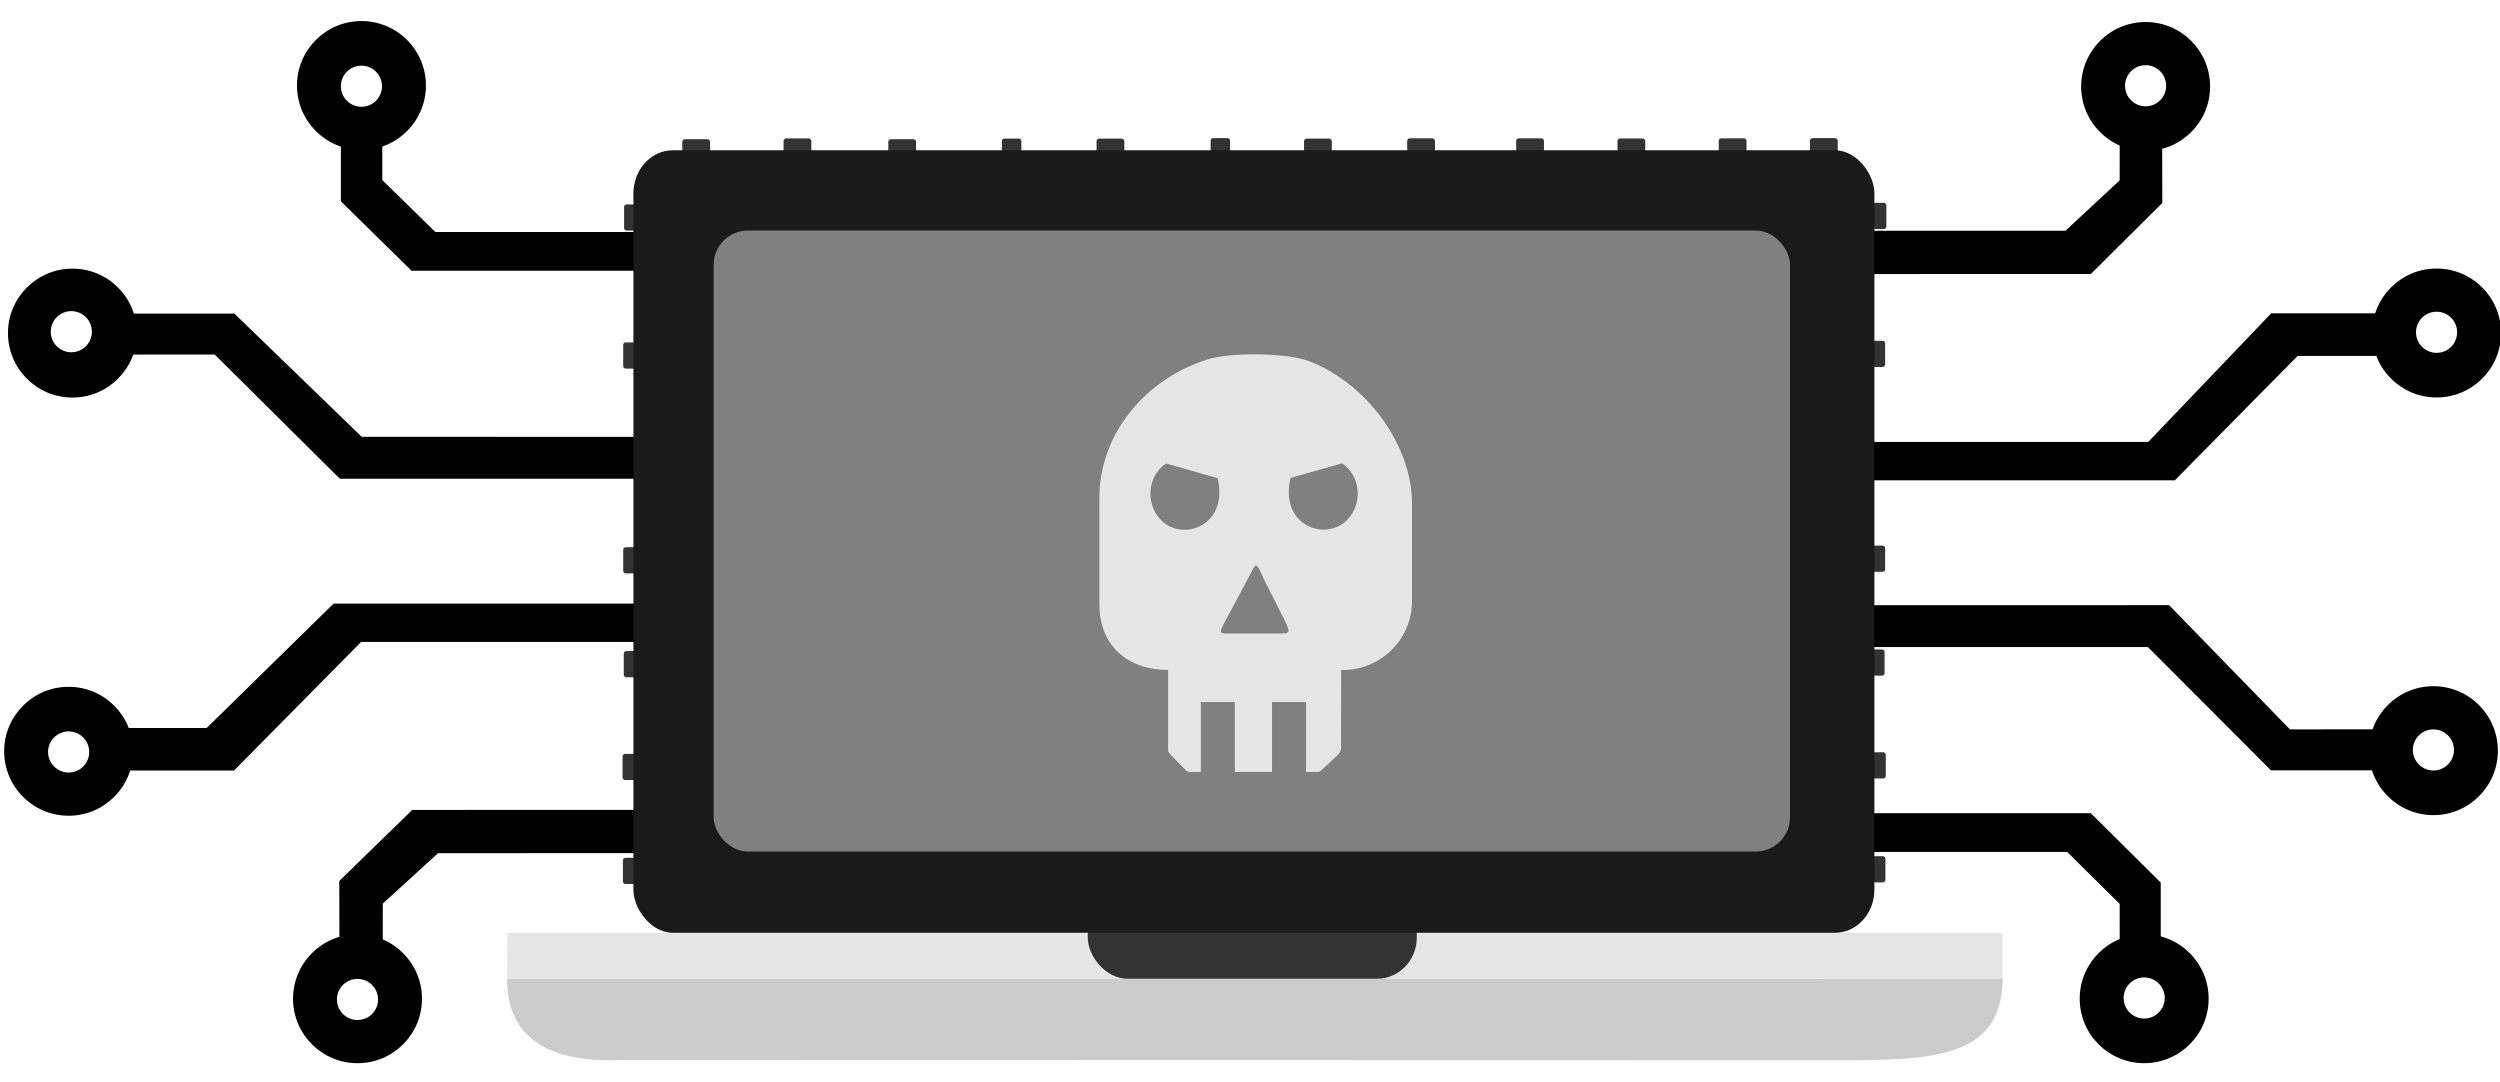 <?xml version="1.0" encoding="UTF-8"?>
<!DOCTYPE svg PUBLIC "-//W3C//DTD SVG 1.1//EN" "http://www.w3.org/Graphics/SVG/1.1/DTD/svg11.dtd">
<!-- Creator: CorelDRAW X8 -->
<svg xmlns="http://www.w3.org/2000/svg" xml:space="preserve" width="120.1mm" height="52mm" version="1.1" style="shape-rendering:geometricPrecision; text-rendering:geometricPrecision; image-rendering:optimizeQuality; fill-rule:evenodd; clip-rule:evenodd"
viewBox="0 0 120100 52000"
 xmlns:xlink="http://www.w3.org/1999/xlink">
 <defs>
  <style type="text/css">
   <![CDATA[
    .str0 {stroke:#333333;stroke-width:76.2}
    .fil2 {fill:black}
    .fil3 {fill:#1A1A1A}
    .fil1 {fill:#333333}
    .fil4 {fill:gray}
    .fil5 {fill:#CCCCCC}
    .fil0 {fill:#E6E6E6}
    .fil6 {fill:white}
   ]]>
  </style>
 </defs>
 <g id="Capa_x0020_1">
  <g id="_977664273152">
   <polygon class="fil0" points="24357,47023 24371,44810 96199,44810 96199,47023 "/>
   <rect class="fil1" x="52256" y="42432" width="15806" height="4591" rx="1926" ry="1979"/>
   <circle class="fil2" cx="103076" cy="4155" r="3097"/>
   <circle class="fil2" cx="117054" cy="15998" r="3097"/>
   <circle class="fil2" cx="116901" cy="36062" r="3097"/>
   <circle class="fil2" cx="103006" cy="47978" r="3097"/>
   <circle class="fil2" cx="17175" cy="47979" r="3097"/>
   <circle class="fil2" cx="3297" cy="36091" r="3097"/>
   <circle class="fil2" cx="3480" cy="16002" r="3097"/>
   <circle class="fil2" cx="17364" cy="4108" r="3097"/>
   <polygon class="fil2" points="18387,45397 16306,45396 16300,42321 19803,38908 30637,38906 30637,40985 21042,40987 18390,43407 "/>
   <polygon class="fil2" points="6014,34973 6013,37017 11240,37017 17347,30840 31178,30840 31180,28998 16026,28997 9928,34973 "/>
   <polygon class="fil2" points="10314,17031 6011,17034 6014,15065 11259,15064 17377,20985 31216,20986 31215,22998 16326,22999 "/>
   <polygon class="fil2" points="16375,9671 16376,6871 18366,6870 18366,8649 20913,11144 30489,11144 30489,13005 19770,13005 "/>
   <polygon class="fil2" points="101831,6674 103871,6676 103877,9750 100443,13163 89819,13165 89819,11086 99227,11084 101828,8664 "/>
   <polygon class="fil2" points="114163,17098 114164,15054 109107,15054 103200,21231 89821,21231 89819,23074 104478,23074 110377,17098 "/>
   <polygon class="fil2" points="110010,35040 114166,35037 114163,37006 109097,37007 103187,31086 89819,31085 89819,29073 104202,29072 "/>
   <polygon class="fil2" points="103802,42400 103802,45201 101830,45201 101829,43422 99306,40927 89819,40927 89819,39066 100439,39066 "/>
   <rect class="fil1 str0" x="37681" y="6687" width="1258" height="673" rx="84" ry="91"/>
   <rect class="fil1 str0" x="32815" y="6725" width="1258" height="673" rx="84" ry="91"/>
   <rect class="fil1 str0" x="42711" y="6725" width="1258" height="673" rx="84" ry="91"/>
   <rect class="fil1 str0" x="52717" y="6697" width="1258" height="673" rx="84" ry="91"/>
   <rect class="fil1 str0" x="62684" y="6697" width="1258" height="673" rx="84" ry="91"/>
   <rect class="fil1 str0" x="48168" y="6697" width="859" height="673" rx="57" ry="91"/>
   <rect class="fil1 str0" x="58197" y="6675" width="859" height="673" rx="57" ry="91"/>
   <rect class="fil1 str0" x="67640" y="6683" width="1258" height="673" rx="84" ry="91"/>
   <rect class="fil1 str0" x="77742" y="6690" width="1258" height="673" rx="84" ry="91"/>
   <rect class="fil1 str0" x="82607" y="6682" width="1258" height="673" rx="84" ry="91"/>
   <rect class="fil1 str0" x="86989" y="6675" width="1258" height="673" rx="84" ry="91"/>
   <rect class="fil1 str0" x="72876" y="6683" width="1258" height="673" rx="84" ry="91"/>
   <rect class="fil1 str0" x="29963" y="41246" width="673" height="1182" rx="82" ry="82"/>
   <rect class="fil1 str0" x="29946" y="36254" width="673" height="1182" rx="82" ry="82"/>
   <rect class="fil1 str0" x="30004" y="31316" width="673" height="1182" rx="82" ry="82"/>
   <rect class="fil1 str0" x="29977" y="26327" width="673" height="1182" rx="82" ry="82"/>
   <rect class="fil1 str0" x="29977" y="16486" width="673" height="1182" rx="82" ry="82"/>
   <rect class="fil1 str0" x="30020" y="9858" width="673" height="1182" rx="82" ry="82"/>
   <rect class="fil1 str0" x="89865" y="41169" width="673" height="1182" rx="82" ry="82"/>
   <rect class="fil1 str0" x="89882" y="36177" width="673" height="1182" rx="82" ry="82"/>
   <rect class="fil1 str0" x="89824" y="31239" width="673" height="1182" rx="82" ry="82"/>
   <rect class="fil1 str0" x="89852" y="26250" width="673" height="1182" rx="82" ry="82"/>
   <rect class="fil1 str0" x="89852" y="16409" width="673" height="1182" rx="82" ry="82"/>
   <rect class="fil1 str0" x="89911" y="9781" width="673" height="1182" rx="82" ry="82"/>
   <rect class="fil3" x="30429" y="7220" width="59617" height="37591" rx="1891" ry="2073"/>
   <rect class="fil4" x="34285" y="11075" width="51706" height="29832" rx="1640" ry="1645"/>
   <path class="fil5" d="M29922 50919c-4823,230 -5561,-2146 -5565,-3894l71857 -2c-81,3476 -2671,3906 -7205,3910l-59087 -14z"/>
   <circle class="fil6" cx="103075" cy="4120" r="988"/>
   <circle class="fil6" cx="117053" cy="15963" r="988"/>
   <circle class="fil6" cx="116901" cy="36027" r="988"/>
   <circle class="fil6" cx="103006" cy="47944" r="988"/>
   <circle class="fil6" cx="17174" cy="48014" r="988"/>
   <circle class="fil6" cx="3297" cy="36125" r="988"/>
   <circle class="fil6" cx="3426" cy="15935" r="988"/>
   <circle class="fil6" cx="17363" cy="4142" r="988"/>
   <path class="fil0" d="M56116 32188c-1964,-7 -3300,-1189 -3301,-3143l-2 -5116c-2,-3143 2288,-5774 5239,-6674 1084,-330 3746,-323 4854,103 2677,1028 4926,3951 4927,6846l1 4676c0,1872 -1562,3353 -3405,3308l-5 3298c-1,599 72,570 -318,933l-591 549c-158,135 -116,116 -331,116l-5774 1c-338,0 -331,36 -535,-176l-400 -409c-82,-83 -167,-164 -246,-251 -127,-138 -113,-147 -113,-375l0 -455 0 -3231zm-97 -9922l2476 704c487,2072 -1272,2892 -2364,2285 -1044,-580 -1219,-2228 -112,-2989zm8454 -8l-2476 704c-487,2072 1272,2892 2364,2285 1044,-580 1219,-2227 112,-2989zm-3065 8173l-2140 0c-739,8 -744,44 -393,-622l1046 -1952c476,-902 370,-941 846,71l839 1660c421,834 421,851 -198,843zm-2087 6654l-1634 0 0 -3359 1634 0 0 3359zm3422 0l-1635 0 0 -3359 1635 0 0 3359z"/>
  </g>
 </g>
</svg>
